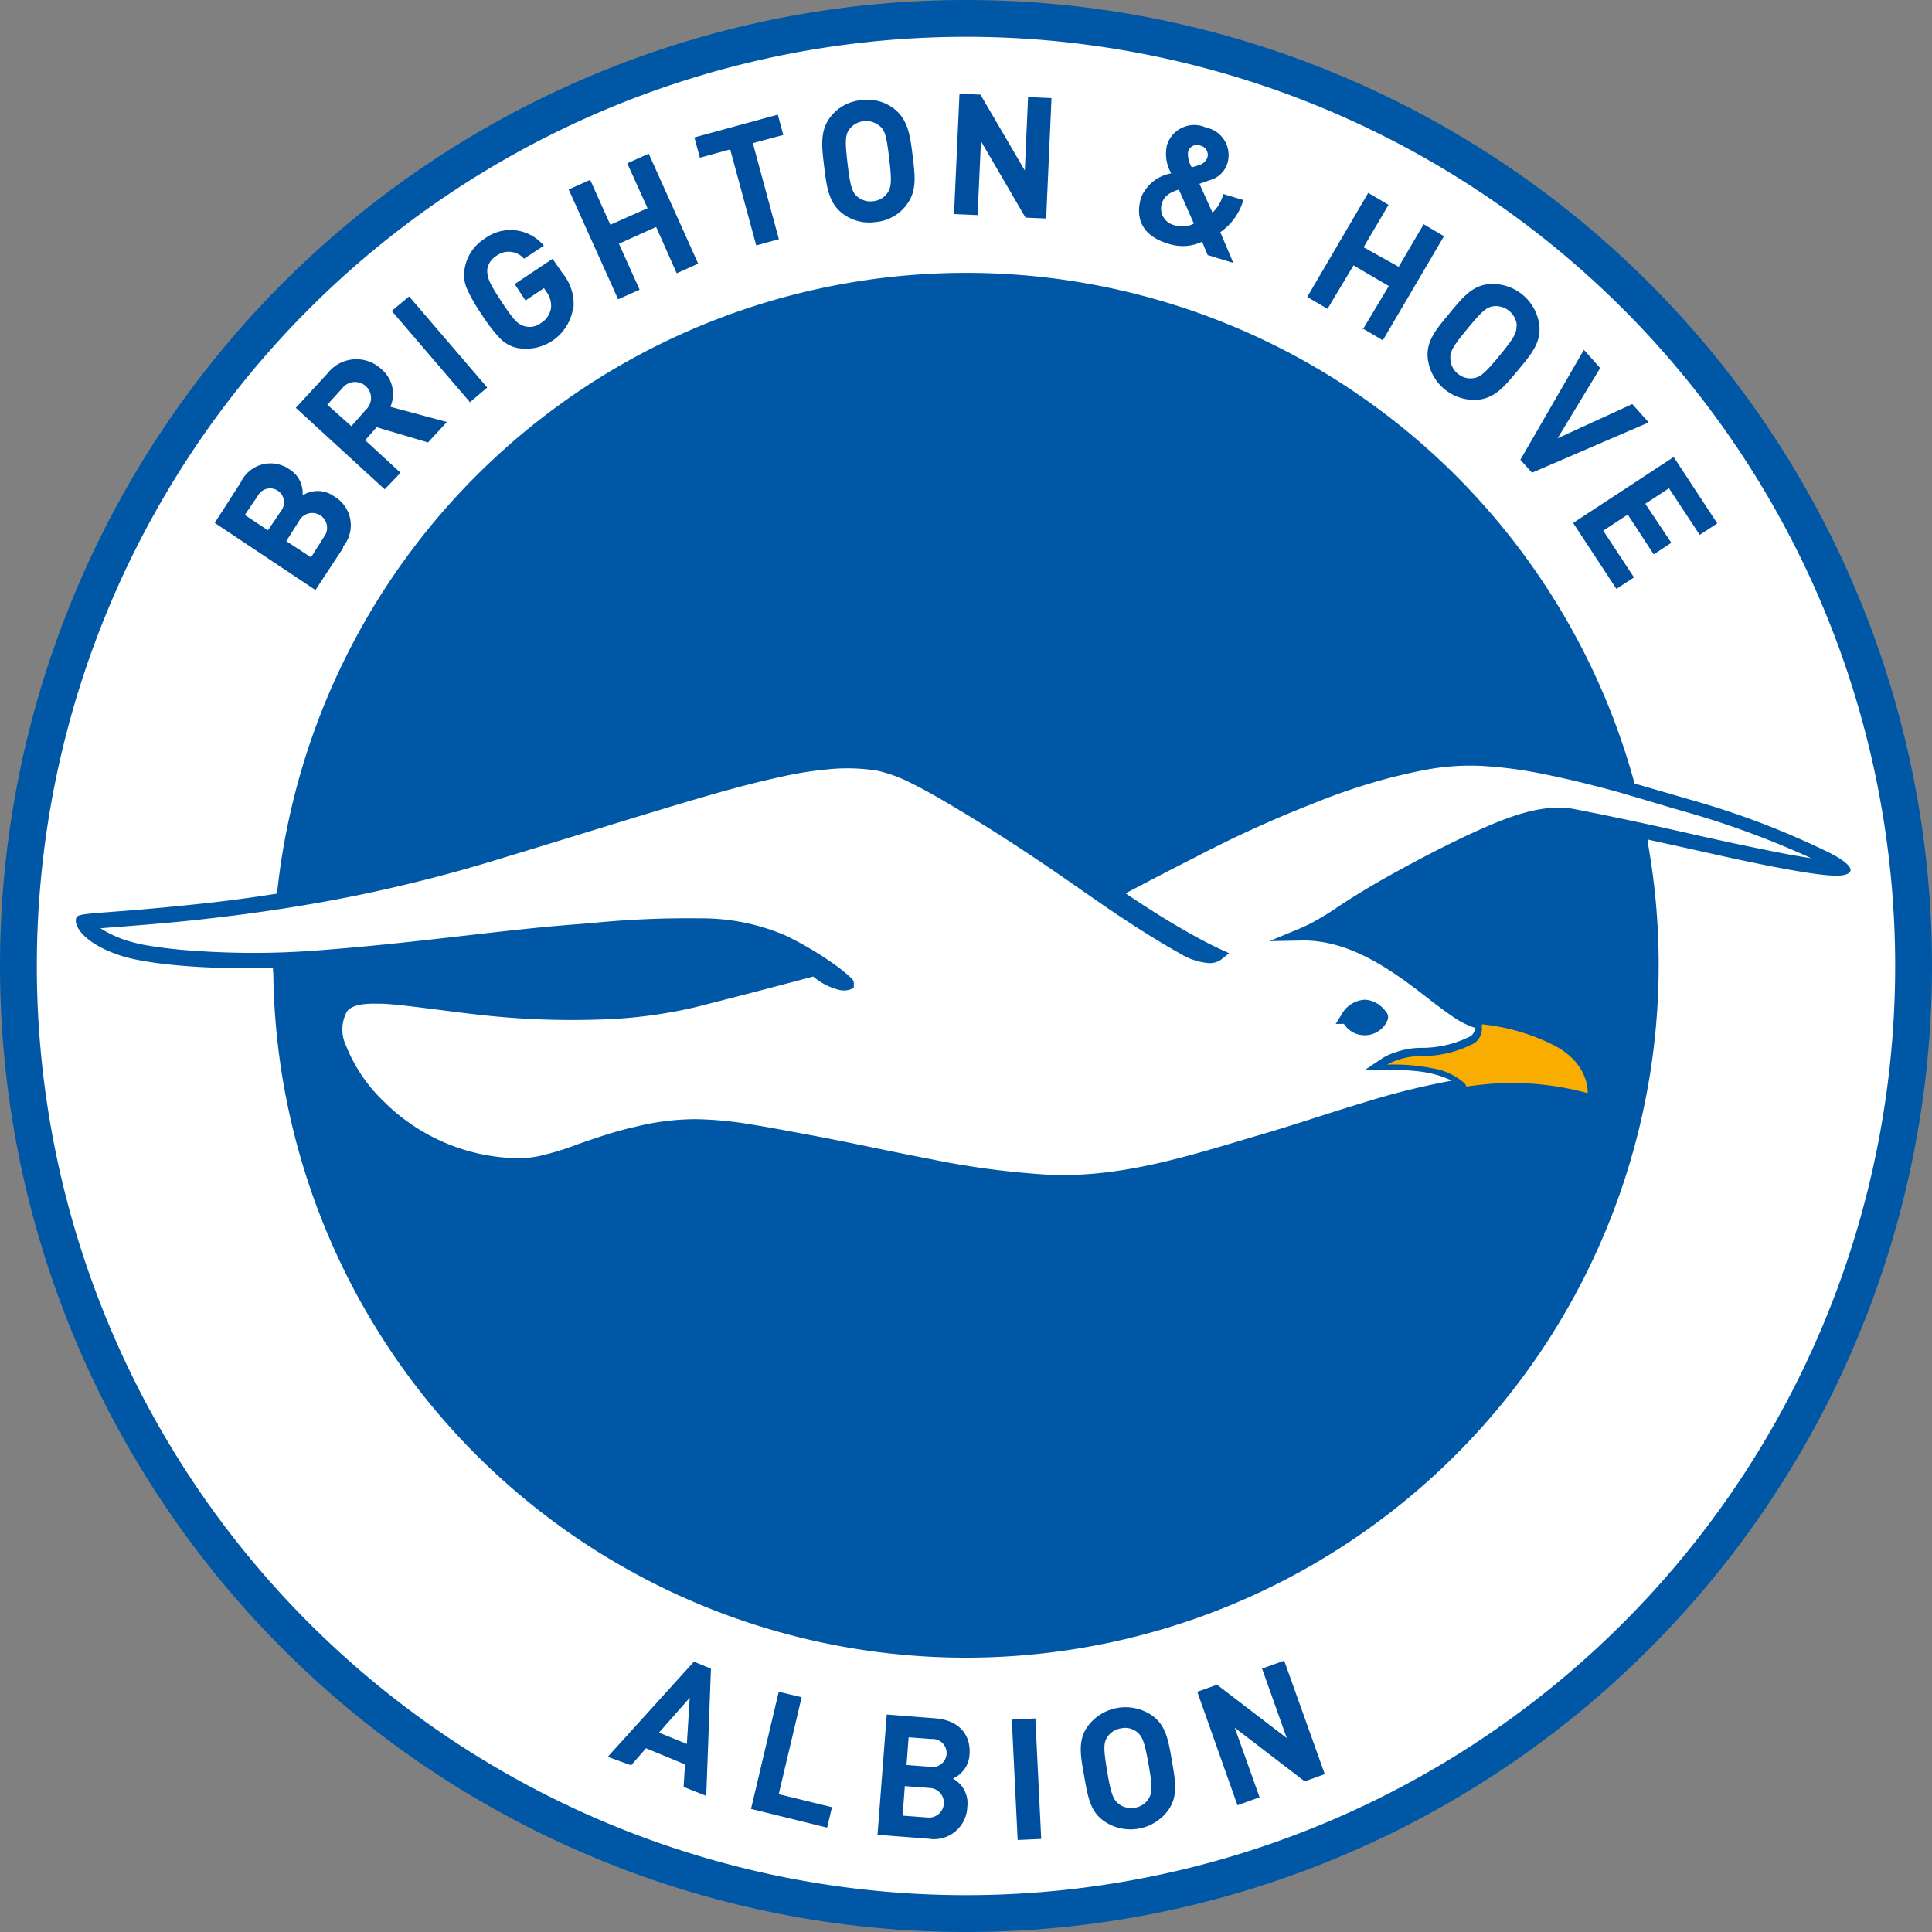 <svg xmlns="http://www.w3.org/2000/svg" viewBox="0 0 148.46 148.46"><rect x="0" y="0" width="148.46" height="148.46" fill="#808080" stroke="none"/><defs><style>.cls-1{fill:#0057a5;}.cls-1,.cls-2,.cls-3,.cls-4{fill-rule:evenodd;}.cls-2{fill:#fff;}.cls-3{fill:#f8ad00;}.cls-4{fill:#004e9e;}</style></defs><g id="Layer_2" data-name="Layer 2"><g id="Layer_1-2" data-name="Layer 1"><path class="cls-1" d="M148.46,74.23A74.23,74.23,0,1,1,74.23,0,74.23,74.23,0,0,1,148.46,74.23Z"/><path class="cls-2" d="M21,74.69a53.23,53.23,0,1,0,105.61-10v-.18l3.85.85c5.29,1.2,9.88,2.11,11.12,1.9s.53-1-1.24-1.85a63,63,0,0,0-10.21-3.89l-4.52-1.31-.06-.2A53.24,53.24,0,0,0,21.32,68.36l-.05.31c-1.62.26-3.73.56-6.26.82-7.07.75-8.94.61-9.13,1-.29.58.52,2,3.38,2.94,1.83.61,6.33,1.12,11.72.92l0,.35Zm124.63-.46a71.4,71.4,0,1,1-71.4-71.4A71.4,71.4,0,0,1,145.63,74.23Z"/><path class="cls-2" d="M86.54,68.68c1.4.94,2.83,1.86,4.29,2.7.93.54,1.88,1.06,2.86,1.52l.76.35-.66.52a1.52,1.52,0,0,1-.88.24,4.94,4.94,0,0,1-2.2-.72c-1.41-.79-2.8-1.65-4.15-2.54-1.82-1.19-3.59-2.46-5.38-3.69-2.38-1.63-4.78-3.2-7.25-4.68-1.25-.75-2.53-1.52-3.83-2.16a10.92,10.92,0,0,0-2.7-1,14.56,14.56,0,0,0-3.9-.09A26.72,26.72,0,0,0,60,59.7c-1.5.32-3,.71-4.48,1.12-3.53,1-7,2.08-10.52,3.16l-4.89,1.5-2.18.66c-3.27,1-6.55,1.83-9.89,2.54-4.25.89-8.54,1.53-12.86,2-2.18.24-4.35.41-6.54.58l-.92.07a8.6,8.6,0,0,0,2,.94,13.43,13.43,0,0,0,2.18.47c1.09.17,2.2.27,3.3.34a64.35,64.35,0,0,0,8.56,0c3.68-.26,7.33-.65,11-1.07,3.24-.37,6.49-.76,9.74-1l1.29-.11a73.33,73.33,0,0,1,8-.33,16.29,16.29,0,0,1,6.58,1.32,26.35,26.35,0,0,1,3.92,2.34c.3.22.6.46.88.71s.44.35.44.63v.33l-.29.14a1.59,1.59,0,0,1-.94,0,4.91,4.91,0,0,1-1.89-1c-3,.8-6.08,1.6-9.12,2.37a36.41,36.41,0,0,1-7.2.93,63.43,63.43,0,0,1-9.93-.43c-1.31-.15-2.62-.33-3.92-.49-1-.12-1.92-.24-2.88-.29-.78,0-2.21-.11-2.77.58a2.88,2.88,0,0,0-.09,2.62,12.22,12.22,0,0,0,2.91,4.31A14.94,14.94,0,0,0,39.67,89a8,8,0,0,0,1.69-.15,22,22,0,0,0,3.06-.93c1.44-.5,2.87-1,4.35-1.32A19.21,19.21,0,0,1,53.48,86a27.88,27.88,0,0,1,4.08.38c1.61.25,3.21.57,4.81.86,3,.56,6,1.23,9,1.8a63.93,63.93,0,0,0,9.23,1.23c5.58.24,10.73-1.44,16-3,2.75-.79,5.46-1.73,8.2-2.55a57.54,57.54,0,0,1,6.76-1.68,7.48,7.48,0,0,0-1.54-.54,8.72,8.72,0,0,0-.89-.16,16.57,16.57,0,0,0-1.73-.12h-2.52l1.42-.95a4.1,4.1,0,0,1,.86-.38,5.88,5.88,0,0,1,2-.37,8.27,8.27,0,0,0,3.85-.9.8.8,0,0,0,.33-.64,6.51,6.51,0,0,1-1.76-.9c-.83-.56-1.63-1.2-2.42-1.81-2.61-2-5.6-4-9-4l-2.62.05,2.41-1c.28-.12.57-.26.84-.4a22.14,22.14,0,0,0,2-1.22c1.29-.86,2.62-1.66,4-2.43,2-1.11,4-2.16,6-3.1,2.37-1.09,5.5-2.52,8.17-2,3.25.63,6.51,1.34,9.74,2.08,1.71.38,3.42.75,5.13,1.09,1.11.23,2.23.44,3.35.61-.66-.31-1.35-.6-2-.88a67.81,67.81,0,0,0-7.33-2.59c-1.24-.35-2.47-.72-3.71-1.09-.92-.27-1.84-.55-2.77-.79-1.59-.42-3.2-.81-4.81-1.13a33.2,33.2,0,0,0-4.43-.6,18.41,18.41,0,0,0-4.86.34c-.76.14-1.52.33-2.27.51a48.2,48.2,0,0,0-6.28,2.1c-2.55,1-5.1,2.14-7.55,3.38-.42.2-.83.42-1.24.63-1.41.72-2.82,1.44-4.22,2.18l-1.15.6Zm16.71,10h-.61l.49-.79a2.14,2.14,0,0,1,1.78-1.07,2.06,2.06,0,0,1,1.28.57,3.28,3.28,0,0,1,.31.34l.08.12a.6.6,0,0,1,0,.62,1.65,1.65,0,0,1-.28.44,1.92,1.92,0,0,1-1.35.64A1.87,1.87,0,0,1,103.25,78.64Z"/><path class="cls-3" d="M113.86,78.83a1.39,1.39,0,0,1-.55,1.32,8.56,8.56,0,0,1-4.13,1,5.57,5.57,0,0,0-2.6.66,15.38,15.38,0,0,1,3.55.29,4.8,4.8,0,0,1,2.43,1.16l.13.23.71-.09A22,22,0,0,1,122,84s.18-2.29-2.67-3.72a15.89,15.89,0,0,0-5.44-1.57Z"/><path class="cls-4" d="M53,130.46l-2.36,2.68,2.14.87.22-3.55Zm47.25,6.42-5.37-4.12,1.91,5.35-1.7.61L92,130l1.52-.54,5.36,4.1-1.9-5.34,1.7-.61,3.12,8.72-1.52.55Zm-12.88-3.79a1.46,1.46,0,0,0-1.22-.28,1.52,1.52,0,0,0-1.07.69c-.28.44-.29.88,0,2.63s.48,2.17.89,2.49a1.56,1.56,0,0,0,1.24.29,1.49,1.49,0,0,0,1.05-.69c.28-.45.31-.89,0-2.64s-.48-2.16-.9-2.49Zm2.41,6a3.59,3.59,0,0,1-4.93.86c-1.09-.76-1.26-1.91-1.54-3.48s-.5-2.71.26-3.8a3.61,3.61,0,0,1,4.94-.86c1.08.76,1.27,1.9,1.54,3.48s.49,2.71-.27,3.8ZM78.2,141.39l-.45-9.25,1.81-.09.45,9.26-1.81.08Zm-6.62-7.76-1.76-.13-.16,2.13,1.76.13a1.08,1.08,0,1,0,.16-2.13Zm-.17,3.76-1.88-.14-.17,2.27,1.88.14a1.14,1.14,0,1,0,.17-2.27Zm-.11,3.9-3.87-.3.71-9.24,3.71.29c1.8.13,2.78,1.23,2.65,2.81a2.14,2.14,0,0,1-1.28,1.82,2.15,2.15,0,0,1,1.11,2.17,2.56,2.56,0,0,1-3,2.45ZM57.71,139l2.13-9,1.76.42-1.76,7.45,4.09,1-.37,1.57L57.71,139Zm-5.18-1.69.11-1.73-3-1.24-1.14,1.31L46.7,135l6.62-7.31,1.31.53L54.27,138Z"/><path class="cls-4" d="M23,40l-1,1.58,1.9,1.25,1-1.58A1.14,1.14,0,1,0,23,40Zm97.86.2,7.75-5.08,3.35,5.1-1.35.88-2.36-3.58-1.82,1.19,2,3-1.35.89-2-3.06-1.88,1.24,2.36,3.59-1.35.88-3.35-5.1Zm-3.17-3.86,9-3.88-1.26-1.41-5.74,2.63,3.27-5.4-1.25-1.4-4.88,8.45.9,1Zm-1.13-11.32a1.63,1.63,0,0,0-1.79-1.49c-.52.07-.87.35-2,1.72s-1.34,1.76-1.32,2.28A1.53,1.53,0,0,0,112,28.7a1.51,1.51,0,0,0,1.21.36c.52-.07.87-.34,2-1.71s1.34-1.77,1.32-2.29Zm-3,5.7a3.6,3.6,0,0,1-3.85-3.21c-.12-1.31.64-2.19,1.66-3.42s1.74-2.14,3.06-2.26a3.62,3.62,0,0,1,3.86,3.2c.12,1.32-.63,2.21-1.66,3.44s-1.75,2.12-3.07,2.25Zm-8.86-5.49,1.56.92,4.7-8-1.56-.92-1.92,3.27L104.78,19l1.92-3.26-1.56-.92-4.69,8,1.56.91,2-3.34,2.71,1.59-2,3.34ZM92.24,11.19a.7.7,0,0,0-.95.5,1.94,1.94,0,0,0,.29,1.17l.45-.14a1,1,0,0,0,.74-.59.72.72,0,0,0-.53-.94Zm-1.67,3.38c-.65.22-1.11.46-1.3,1.09a1.32,1.32,0,0,0,1,1.65,1.9,1.9,0,0,0,1.47-.13l-1.15-2.61Zm2.22,5-.42-1a3.43,3.43,0,0,1-2.55.17c-2-.58-2.63-1.9-2.13-3.57A3.08,3.08,0,0,1,90,13.32a3,3,0,0,1-.33-2.15,2.19,2.19,0,0,1,3-1.37,2.16,2.16,0,0,1,1.64,2.77,1.93,1.93,0,0,1-1.37,1.28s-.5.19-.77.27l1,2.22A2.93,2.93,0,0,0,94,14.91l1.54.46a4.5,4.5,0,0,1-1.77,2.47l1,2.36-2-.61Zm-14-2.87-3.41-5.85-.26,5.68-1.81-.08.42-9.25,1.61.07,3.41,5.83L79,7.46l1.8.08-.41,9.25-1.61-.07ZM67.57,9.66a1.62,1.62,0,0,0-2.31.28c-.3.43-.34.87-.13,2.64s.35,2.18.75,2.53a1.54,1.54,0,0,0,1.22.35,1.5,1.5,0,0,0,1.09-.63c.3-.43.35-.87.14-2.64S68,10,67.57,9.66Zm2.08,6.1a3.33,3.33,0,0,1-2.36,1.3,3.37,3.37,0,0,1-2.62-.71c-1-.82-1.15-2-1.34-3.56S63,10.06,63.8,9a3.36,3.36,0,0,1,2.37-1.3,3.32,3.32,0,0,1,2.6.71c1,.82,1.17,2,1.36,3.56s.34,2.74-.48,3.78ZM57.85,11l2,7.38-1.74.48-2-7.38-2.33.64-.42-1.56,6.41-1.75.42,1.56L57.85,11ZM52,21l1.65-.74-3.8-8.45-1.65.74L49.76,16,46.9,17.27l-1.55-3.45-1.65.74L47.5,23l1.65-.74-1.59-3.53,2.86-1.29L52,21Zm-8,2.88a3.66,3.66,0,0,1-4.24,2.86A2.65,2.65,0,0,1,38.42,26,12.25,12.25,0,0,1,37,24.14a12.38,12.38,0,0,1-1.14-2,2.65,2.65,0,0,1-.14-1.58,3.38,3.38,0,0,1,1.52-2.22,3.32,3.32,0,0,1,4.55.54l-1.52,1a1.57,1.57,0,0,0-2.14-.21,1.48,1.48,0,0,0-.69,1.05c0,.55.06.89,1.07,2.42s1.27,1.77,1.81,1.93a1.43,1.43,0,0,0,1.24-.24,1.67,1.67,0,0,0,.78-1.14A1.78,1.78,0,0,0,42,22.44l-.2-.3-1.42.95-.83-1.26,2.91-1.94L43.23,21a3.69,3.69,0,0,1,.82,2.84Zm-7.94,7.07,1.38-1.17-6-7L30.1,23.89l6,7ZM26.3,29.84,25.15,31.1,27,32.75,28.1,31.5a1.23,1.23,0,1,0-1.8-1.66ZM32.89,34l-3.95-1.17-.88,1,2.72,2.5L29.56,37.6l-6.83-6.26,2.46-2.67a2.8,2.8,0,0,1,4.12-.3A2.49,2.49,0,0,1,30,31.26l4.34,1.17L32.89,34Zm-13.08,4.1a1.07,1.07,0,1,1,1.78,1.17l-1,1.48-1.78-1.18,1-1.47Zm6.56,4-2.13,3.24L16.5,40.18l2-3.11a2.53,2.53,0,0,1,3.75-1,2.13,2.13,0,0,1,1,2,2.16,2.16,0,0,1,2.44.08A2.57,2.57,0,0,1,26.37,42Z"/></g></g></svg>